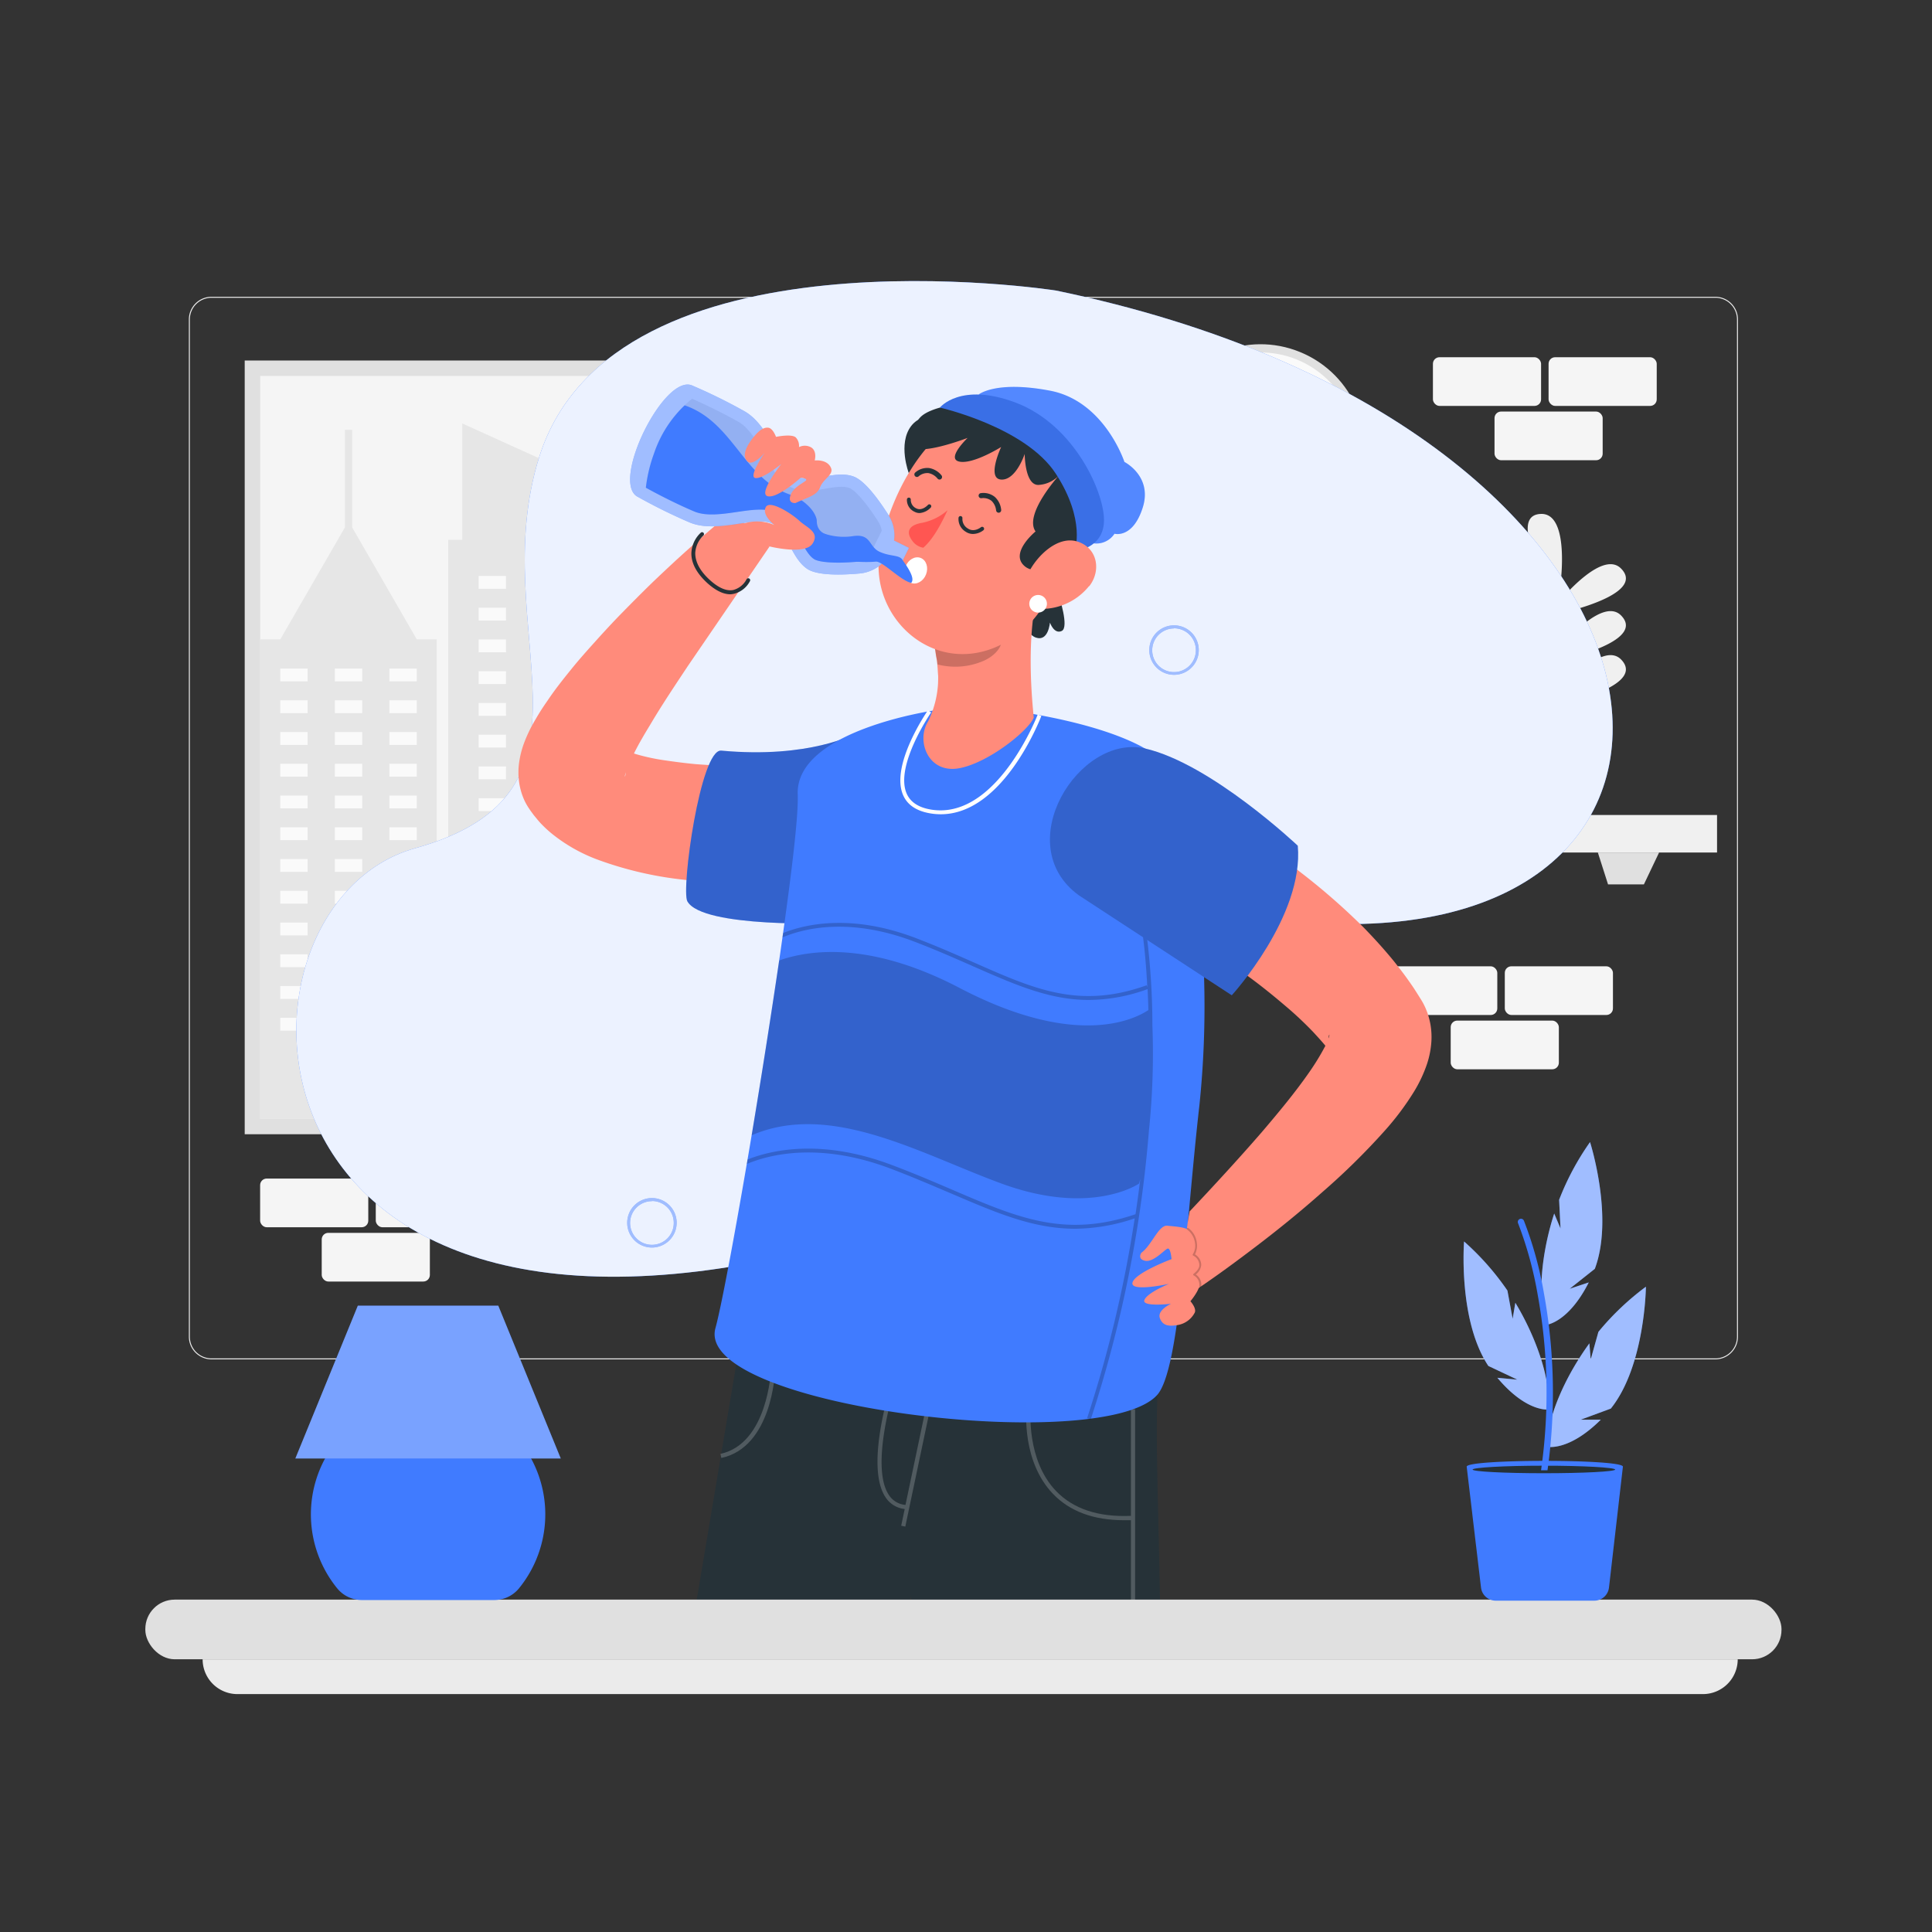 <svg xmlns="http://www.w3.org/2000/svg" viewBox="0 0 500 500"><rect x="0" y="0" width="500" height="500" fill="#333333" stroke="none"/><g id="background-complete"><path d="M443.92,351.8H263.17a5.87,5.87,0,0,1-5.86-5.86V82.67a5.86,5.86,0,0,1,5.86-5.86H443.92a5.86,5.86,0,0,1,5.86,5.86V345.94A5.87,5.87,0,0,1,443.92,351.8ZM263.17,77.06a5.61,5.61,0,0,0-5.61,5.61V345.94a5.61,5.61,0,0,0,5.61,5.61H443.92a5.61,5.61,0,0,0,5.61-5.61V82.67a5.61,5.61,0,0,0-5.61-5.61Z" style="fill:#ebebeb"></path><path d="M235.49,351.8H54.75a5.87,5.87,0,0,1-5.87-5.86V82.67a5.86,5.86,0,0,1,5.87-5.86H235.49a5.86,5.86,0,0,1,5.86,5.86V345.94A5.86,5.86,0,0,1,235.49,351.8ZM54.75,77.06a5.62,5.62,0,0,0-5.62,5.61V345.94a5.62,5.62,0,0,0,5.62,5.61H235.49a5.61,5.61,0,0,0,5.61-5.61V82.67a5.61,5.61,0,0,0-5.61-5.61Z" style="fill:#ebebeb"></path><rect x="297.17" y="210.92" width="147.2" height="9.71" style="fill:#f0f0f0"></rect><polygon points="312.17 220.63 316.11 228.88 325.38 228.88 328.02 220.63 312.17 220.63" style="fill:#e0e0e0"></polygon><polygon points="429.37 220.63 425.44 228.88 416.16 228.88 413.52 220.63 429.37 220.63" style="fill:#e0e0e0"></polygon><polygon points="394.65 206.89 395.14 208.69 395.24 209.08 395.71 210.92 409.74 210.92 410.21 209.08 410.31 208.69 410.8 206.89 410.9 206.5 415.75 188.55 415.85 188.16 416.34 186.36 416.44 185.97 416.98 183.97 388.47 183.97 389.01 185.97 389.11 186.36 389.6 188.16 389.7 188.55 394.55 206.5 394.65 206.89" style="fill:#f0f0f0"></polygon><path d="M404.55,158.56a1.48,1.48,0,0,1-1.79-1.12,1.73,1.73,0,0,1,0-.32,1.45,1.45,0,0,1,.34-.94c1.95-2.37,11.84-13.81,16.47-9C425.14,152.93,410,157.24,404.55,158.56Z" style="fill:#f0f0f0"></path><path d="M402.73,162.78a1.17,1.17,0,0,1,0,.32,1.48,1.48,0,0,1-1.79,1.12c-5.4-1.32-20.59-5.62-15-11.4,4.63-4.79,14.52,6.65,16.48,9A1.47,1.47,0,0,1,402.73,162.78Z" style="fill:#f0f0f0"></path><path d="M403.85,151.18a1.49,1.49,0,0,1-.45.9,1.18,1.18,0,0,1-.25.19,1.31,1.31,0,0,1-.56.2,1.49,1.49,0,0,1-1.49-.72C398.33,146.93,391,133,399,133,405.68,133.09,404.22,148.14,403.85,151.18Z" style="fill:#f0f0f0"></path><path d="M404.55,170.7a1.47,1.47,0,0,1-1.55-.57,1.51,1.51,0,0,1-.24-.55,1.66,1.66,0,0,1,0-.32,1.49,1.49,0,0,1,.34-.94c1.95-2.36,11.84-13.8,16.47-9C425.14,165.08,410,169.39,404.55,170.7Z" style="fill:#f0f0f0"></path><path d="M402.73,174.92a1.12,1.12,0,0,1,0,.32,1.51,1.51,0,0,1-.24.55,1.47,1.47,0,0,1-1.55.57c-5.4-1.31-20.59-5.62-15-11.4,4.63-4.78,14.52,6.66,16.48,9A1.49,1.49,0,0,1,402.73,174.92Z" style="fill:#f0f0f0"></path><path d="M404.55,182.14a1.47,1.47,0,0,1-1.55-.57,1.51,1.51,0,0,1-.24-.55,1.55,1.55,0,0,1,0-.31,1.49,1.49,0,0,1,.34-1c1.95-2.36,11.84-13.8,16.47-9C425.14,176.52,410,180.83,404.55,182.14Z" style="fill:#f0f0f0"></path><path d="M344.09,204.15h-.89v-1.33h33.7a4,4,0,1,1,0,8.1H343.2v-1.16h.89Z" style="fill:#e0e0e0"></path><path d="M343.86,204.15v5.61h30.93a2.76,2.76,0,0,0,2.73-2.8,2.82,2.82,0,0,0-.8-2,2.7,2.7,0,0,0-1.93-.83Z" style="fill:#fff"></path><path d="M343.86,205.57v.86H374a.42.42,0,0,0,.42-.43h0a.43.43,0,0,0-.42-.43Z" style="fill:#f0f0f0"></path><path d="M343.86,207.69v.85H374a.42.42,0,0,0,.42-.42h0a.42.42,0,0,0-.42-.42Z" style="fill:#f0f0f0"></path><path d="M305.13,204.15h-.89v-1.33h33.7a4.05,4.05,0,0,1,0,8.1h-33.7v-1.16h.89Z" style="fill:#e0e0e0"></path><path d="M304.9,204.15v5.61h30.92a2.82,2.82,0,0,0,1.93-4.78,2.67,2.67,0,0,0-1.93-.83Z" style="fill:#fff"></path><path d="M304.9,205.57v.86H335a.43.43,0,0,0,.43-.43h0a.43.43,0,0,0-.43-.43Z" style="fill:#f0f0f0"></path><path d="M304.9,207.69v.85H335a.42.42,0,0,0,.43-.42h0a.42.42,0,0,0-.43-.42Z" style="fill:#f0f0f0"></path><path d="M344.09,196.15h-.89v-1.33h33.7a4,4,0,0,1,2.86,1.19,4,4,0,0,1-2.86,6.9H343.2v-1.15h.89Z" style="fill:#e0e0e0"></path><path d="M343.86,196.15v5.61h30.93a2.77,2.77,0,0,0,2.73-2.8,2.86,2.86,0,0,0-.8-2,2.69,2.69,0,0,0-1.93-.82Z" style="fill:#fff"></path><path d="M343.86,197.57v.86H374a.42.42,0,0,0,.42-.43h0a.42.42,0,0,0-.42-.43Z" style="fill:#f0f0f0"></path><path d="M343.86,199.68v.86H374a.42.42,0,0,0,.42-.43h0a.42.42,0,0,0-.42-.43Z" style="fill:#f0f0f0"></path><path d="M403,184V149a.55.55,0,0,0-1.09,0V184Z" style="fill:#e0e0e0"></path><rect x="63.33" y="93.3" width="159.91" height="200.24" style="fill:#e0e0e0"></rect><rect x="47.16" y="117.46" width="192.24" height="151.91" transform="translate(336.7 50.13) rotate(90)" style="fill:#f5f5f5"></rect><polygon points="113.02 165.46 113.02 289.54 67.38 289.54 67.38 165.46 72.54 165.46 81.37 150.16 89.27 136.48 89.27 111.24 91.13 111.24 91.13 136.48 99.03 150.16 107.86 165.46 113.02 165.46" style="fill:#e6e6e6"></polygon><rect x="72.53" y="173.02" width="7.08" height="3.32" style="fill:#fafafa"></rect><rect x="86.66" y="173.02" width="7.08" height="3.32" style="fill:#fafafa"></rect><rect x="100.78" y="173.02" width="7.08" height="3.32" style="fill:#fafafa"></rect><rect x="72.53" y="181.24" width="7.08" height="3.32" style="fill:#fafafa"></rect><rect x="86.66" y="181.24" width="7.08" height="3.32" style="fill:#fafafa"></rect><rect x="100.78" y="181.24" width="7.08" height="3.32" style="fill:#fafafa"></rect><rect x="72.53" y="189.46" width="7.08" height="3.32" style="fill:#fafafa"></rect><rect x="86.66" y="189.46" width="7.08" height="3.32" style="fill:#fafafa"></rect><rect x="100.78" y="189.46" width="7.08" height="3.32" style="fill:#fafafa"></rect><rect x="72.53" y="197.67" width="7.08" height="3.32" style="fill:#fafafa"></rect><rect x="86.66" y="197.67" width="7.08" height="3.32" style="fill:#fafafa"></rect><rect x="100.78" y="197.67" width="7.08" height="3.32" style="fill:#fafafa"></rect><rect x="72.53" y="205.89" width="7.08" height="3.32" style="fill:#fafafa"></rect><rect x="86.66" y="205.89" width="7.08" height="3.32" style="fill:#fafafa"></rect><rect x="100.78" y="205.89" width="7.08" height="3.32" style="fill:#fafafa"></rect><rect x="72.53" y="214.11" width="7.08" height="3.32" style="fill:#fafafa"></rect><rect x="86.66" y="214.11" width="7.08" height="3.32" style="fill:#fafafa"></rect><rect x="100.78" y="214.11" width="7.08" height="3.32" style="fill:#fafafa"></rect><rect x="72.53" y="222.32" width="7.08" height="3.32" style="fill:#fafafa"></rect><rect x="86.66" y="222.32" width="7.08" height="3.32" style="fill:#fafafa"></rect><rect x="100.78" y="222.32" width="7.08" height="3.32" style="fill:#fafafa"></rect><rect x="72.53" y="230.54" width="7.08" height="3.32" style="fill:#fafafa"></rect><rect x="86.66" y="230.54" width="7.08" height="3.32" style="fill:#fafafa"></rect><rect x="100.78" y="230.54" width="7.08" height="3.32" style="fill:#fafafa"></rect><rect x="72.53" y="238.76" width="7.08" height="3.32" style="fill:#fafafa"></rect><rect x="86.66" y="238.76" width="7.08" height="3.32" style="fill:#fafafa"></rect><rect x="100.78" y="238.76" width="7.08" height="3.32" style="fill:#fafafa"></rect><rect x="72.53" y="246.97" width="7.08" height="3.32" style="fill:#fafafa"></rect><rect x="86.66" y="246.97" width="7.08" height="3.32" style="fill:#fafafa"></rect><rect x="100.78" y="246.97" width="7.08" height="3.32" style="fill:#fafafa"></rect><rect x="72.53" y="255.19" width="7.08" height="3.32" style="fill:#fafafa"></rect><rect x="86.66" y="255.19" width="7.08" height="3.32" style="fill:#fafafa"></rect><rect x="100.78" y="255.19" width="7.08" height="3.32" style="fill:#fafafa"></rect><rect x="72.53" y="263.41" width="7.08" height="3.32" style="fill:#fafafa"></rect><rect x="86.66" y="263.41" width="7.08" height="3.32" style="fill:#fafafa"></rect><rect x="100.78" y="263.41" width="7.08" height="3.32" style="fill:#fafafa"></rect><polygon points="167.06 139.71 167.06 289.54 116 289.54 116 139.71 119.63 139.71 119.63 109.59 156.01 126.07 156.01 97.3 157.88 97.3 157.88 126.92 161.78 128.68 161.78 139.71 167.06 139.71" style="fill:#e6e6e6"></polygon><rect x="123.87" y="149.06" width="7.08" height="3.32" style="fill:#fafafa"></rect><rect x="137.99" y="149.06" width="7.08" height="3.32" style="fill:#fafafa"></rect><rect x="152.12" y="149.06" width="7.08" height="3.32" style="fill:#fafafa"></rect><rect x="123.87" y="157.27" width="7.08" height="3.32" style="fill:#fafafa"></rect><rect x="137.99" y="157.27" width="7.08" height="3.32" style="fill:#fafafa"></rect><rect x="152.12" y="157.27" width="7.08" height="3.32" style="fill:#fafafa"></rect><rect x="123.87" y="165.49" width="7.08" height="3.32" style="fill:#fafafa"></rect><rect x="137.99" y="165.49" width="7.08" height="3.32" style="fill:#fafafa"></rect><rect x="152.12" y="165.49" width="7.08" height="3.32" style="fill:#fafafa"></rect><rect x="123.87" y="173.71" width="7.08" height="3.32" style="fill:#fafafa"></rect><rect x="137.99" y="173.71" width="7.08" height="3.32" style="fill:#fafafa"></rect><rect x="152.12" y="173.71" width="7.08" height="3.32" style="fill:#fafafa"></rect><rect x="123.87" y="181.93" width="7.08" height="3.32" style="fill:#fafafa"></rect><rect x="137.99" y="181.93" width="7.08" height="3.32" style="fill:#fafafa"></rect><rect x="152.12" y="181.93" width="7.08" height="3.32" style="fill:#fafafa"></rect><rect x="123.87" y="190.14" width="7.08" height="3.32" style="fill:#fafafa"></rect><rect x="137.99" y="190.14" width="7.08" height="3.32" style="fill:#fafafa"></rect><rect x="152.12" y="190.14" width="7.08" height="3.32" style="fill:#fafafa"></rect><rect x="123.87" y="198.36" width="7.08" height="3.32" style="fill:#fafafa"></rect><rect x="137.99" y="198.36" width="7.08" height="3.32" style="fill:#fafafa"></rect><rect x="152.12" y="198.36" width="7.08" height="3.32" style="fill:#fafafa"></rect><rect x="123.87" y="206.58" width="7.08" height="3.32" style="fill:#fafafa"></rect><rect x="137.99" y="206.58" width="7.08" height="3.32" style="fill:#fafafa"></rect><rect x="152.12" y="206.58" width="7.08" height="3.32" style="fill:#fafafa"></rect><rect x="123.87" y="214.79" width="7.08" height="3.32" style="fill:#fafafa"></rect><rect x="137.99" y="214.79" width="7.08" height="3.32" style="fill:#fafafa"></rect><rect x="152.12" y="214.79" width="7.08" height="3.32" style="fill:#fafafa"></rect><rect x="123.87" y="223.01" width="7.08" height="3.32" style="fill:#fafafa"></rect><rect x="137.99" y="223.01" width="7.08" height="3.32" style="fill:#fafafa"></rect><rect x="152.12" y="223.01" width="7.08" height="3.32" style="fill:#fafafa"></rect><rect x="123.87" y="231.23" width="7.08" height="3.32" style="fill:#fafafa"></rect><rect x="137.99" y="231.23" width="7.08" height="3.32" style="fill:#fafafa"></rect><rect x="152.12" y="231.23" width="7.08" height="3.32" style="fill:#fafafa"></rect><rect x="123.87" y="239.44" width="7.08" height="3.32" style="fill:#fafafa"></rect><rect x="137.99" y="239.44" width="7.08" height="3.32" style="fill:#fafafa"></rect><rect x="152.12" y="239.44" width="7.08" height="3.32" style="fill:#fafafa"></rect><rect x="123.87" y="246.81" width="7.08" height="3.32" style="fill:#fafafa"></rect><rect x="137.99" y="246.81" width="7.08" height="3.32" style="fill:#fafafa"></rect><rect x="152.12" y="246.81" width="7.08" height="3.32" style="fill:#fafafa"></rect><rect x="123.87" y="255.02" width="7.08" height="3.32" style="fill:#fafafa"></rect><rect x="137.99" y="255.02" width="7.08" height="3.32" style="fill:#fafafa"></rect><rect x="152.12" y="255.02" width="7.08" height="3.32" style="fill:#fafafa"></rect><polygon points="219.24 173.03 219.24 289.54 170.33 289.54 170.33 173.03 173.93 173.03 173.93 169.05 175.59 169.05 175.59 167.89 180.53 167.89 180.53 169.05 185.89 169.05 185.89 167.89 190.83 167.89 190.83 169.05 192.38 169.05 192.38 173.03 205.12 173.03 205.12 169.1 216.12 169.1 216.12 173.03 219.24 173.03" style="fill:#e6e6e6"></polygon><rect x="177.51" y="182.9" width="7.08" height="3.32" style="fill:#fafafa"></rect><rect x="191.64" y="182.9" width="7.08" height="3.32" style="fill:#fafafa"></rect><rect x="205.76" y="182.9" width="7.08" height="3.32" style="fill:#fafafa"></rect><rect x="177.51" y="191.12" width="7.08" height="3.32" style="fill:#fafafa"></rect><rect x="191.64" y="191.12" width="7.08" height="3.32" style="fill:#fafafa"></rect><rect x="205.76" y="191.12" width="7.08" height="3.32" style="fill:#fafafa"></rect><rect x="177.51" y="199.33" width="7.08" height="3.32" style="fill:#fafafa"></rect><rect x="191.64" y="199.33" width="7.08" height="3.32" style="fill:#fafafa"></rect><rect x="205.76" y="199.33" width="7.08" height="3.32" style="fill:#fafafa"></rect><rect x="177.51" y="207.55" width="7.08" height="3.32" style="fill:#fafafa"></rect><rect x="191.64" y="207.55" width="7.08" height="3.32" style="fill:#fafafa"></rect><rect x="205.76" y="207.55" width="7.08" height="3.32" style="fill:#fafafa"></rect><rect x="177.51" y="215.77" width="7.08" height="3.32" style="fill:#fafafa"></rect><rect x="191.64" y="215.77" width="7.08" height="3.32" style="fill:#fafafa"></rect><rect x="205.76" y="215.77" width="7.08" height="3.32" style="fill:#fafafa"></rect><rect x="177.51" y="223.98" width="7.08" height="3.32" style="fill:#fafafa"></rect><rect x="191.64" y="223.98" width="7.08" height="3.32" style="fill:#fafafa"></rect><rect x="205.76" y="223.98" width="7.08" height="3.32" style="fill:#fafafa"></rect><rect x="177.51" y="232.2" width="7.08" height="3.32" style="fill:#fafafa"></rect><rect x="191.64" y="232.2" width="7.08" height="3.32" style="fill:#fafafa"></rect><rect x="205.76" y="232.2" width="7.08" height="3.32" style="fill:#fafafa"></rect><rect x="177.51" y="240.42" width="7.08" height="3.32" style="fill:#fafafa"></rect><rect x="191.64" y="240.42" width="7.08" height="3.32" style="fill:#fafafa"></rect><rect x="205.76" y="240.42" width="7.08" height="3.32" style="fill:#fafafa"></rect><rect x="177.51" y="248.63" width="7.08" height="3.32" style="fill:#fafafa"></rect><rect x="191.64" y="248.63" width="7.08" height="3.32" style="fill:#fafafa"></rect><rect x="205.76" y="248.63" width="7.08" height="3.32" style="fill:#fafafa"></rect><rect x="177.51" y="256.85" width="7.08" height="3.32" style="fill:#fafafa"></rect><rect x="191.64" y="256.85" width="7.08" height="3.32" style="fill:#fafafa"></rect><rect x="205.76" y="256.85" width="7.08" height="3.32" style="fill:#fafafa"></rect><rect x="177.51" y="265.07" width="7.08" height="3.32" style="fill:#fafafa"></rect><rect x="191.64" y="265.07" width="7.08" height="3.32" style="fill:#fafafa"></rect><rect x="205.76" y="265.07" width="7.08" height="3.32" style="fill:#fafafa"></rect><rect x="177.51" y="273.29" width="7.08" height="3.32" style="fill:#fafafa"></rect><rect x="191.64" y="273.29" width="7.08" height="3.32" style="fill:#fafafa"></rect><rect x="205.76" y="273.29" width="7.08" height="3.32" style="fill:#fafafa"></rect><rect x="97.25" y="305.01" width="27.99" height="12.6" rx="1.7" transform="translate(222.49 622.62) rotate(180)" style="fill:#f5f5f5"></rect><rect x="67.33" y="305.01" width="27.99" height="12.6" rx="1.7" transform="translate(162.64 622.62) rotate(180)" style="fill:#f5f5f5"></rect><rect x="83.26" y="319.07" width="27.99" height="12.6" rx="1.7" transform="translate(194.51 650.73) rotate(180)" style="fill:#f5f5f5"></rect><rect x="400.77" y="92.46" width="27.99" height="12.6" rx="1.7" transform="translate(829.53 197.51) rotate(180)" style="fill:#f5f5f5"></rect><rect x="370.85" y="92.46" width="27.99" height="12.6" rx="1.7" transform="translate(769.68 197.51) rotate(180)" style="fill:#f5f5f5"></rect><rect x="386.78" y="106.51" width="27.99" height="12.6" rx="1.7" transform="translate(801.55 225.62) rotate(180)" style="fill:#f5f5f5"></rect><rect x="389.44" y="250.08" width="27.99" height="12.6" rx="1.7" transform="translate(806.87 512.76) rotate(180)" style="fill:#f5f5f5"></rect><rect x="359.51" y="250.08" width="27.99" height="12.6" rx="1.7" transform="translate(747.01 512.76) rotate(180)" style="fill:#f5f5f5"></rect><rect x="375.45" y="264.14" width="27.99" height="12.6" rx="1.7" transform="translate(778.88 540.87) rotate(180)" style="fill:#f5f5f5"></rect><circle cx="326.23" cy="116.12" r="27.03" transform="translate(94.68 373.61) rotate(-67.63)" style="fill:#e0e0e0"></circle><circle cx="326.23" cy="116.12" r="24.9" transform="translate(-7.43 23.5) rotate(-4.08)" style="fill:#fafafa"></circle><rect x="325.36" y="93.48" width="0.93" height="5.19" style="fill:#e0e0e0"></rect><rect x="325.36" y="133.44" width="0.93" height="5.19" style="fill:#e0e0e0"></rect><rect x="303.26" y="115.59" width="5.19" height="0.93" style="fill:#e0e0e0"></rect><rect x="343.21" y="115.59" width="5.19" height="0.93" style="fill:#e0e0e0"></rect><rect x="337.36" y="101.47" width="5.19" height="0.93" transform="translate(27.51 270.26) rotate(-45)" style="fill:#e0e0e0"></rect><rect x="309.11" y="129.72" width="5.19" height="0.93" transform="translate(-0.75 258.56) rotate(-45)" style="fill:#e0e0e0"></rect><rect x="311.24" y="99.34" width="0.93" height="5.19" transform="translate(19.22 250.26) rotate(-45)" style="fill:#e0e0e0"></rect><rect x="339.49" y="127.59" width="0.93" height="5.19" transform="translate(7.52 278.51) rotate(-45)" style="fill:#e0e0e0"></rect><rect x="329.51" y="112.81" width="0.8" height="9.46" transform="translate(99.67 381.46) rotate(-68.51)" style="fill:#e0e0e0"></rect><polygon points="326.23 116.46 311.7 116.46 311.7 115.66 325.43 115.66 325.43 104.38 326.23 104.38 326.23 116.46" style="fill:#e0e0e0"></polygon></g><g id="background-simple"><path d="M273.28,75.19S158.9,57.32,139.6,118.12c-14.33,45.14,20.46,86.68-32.18,101.41S57.36,363.66,215.05,322.3c79.51-20.86,31.32-85.92,130-83.2C458.27,242.22,441.61,110.06,273.28,75.19Z" style="fill:#407BFF"></path><path d="M273.28,75.19S158.9,57.32,139.6,118.12c-14.33,45.14,20.46,86.68-32.18,101.41S57.36,363.66,215.05,322.3c79.51-20.86,31.32-85.92,130-83.2C458.27,242.22,441.61,110.06,273.28,75.19Z" style="fill:#fff;opacity:0.9"></path></g><g id="Character"><path d="M217.39,227.89l-2.66.26-2.52.22c-1.67.12-3.33.21-5,.29-3.33.18-6.66.21-10,.22a172.45,172.45,0,0,1-20.36-1.22,93.45,93.45,0,0,1-21.68-5,42.29,42.29,0,0,1-12.27-6.84,30.66,30.66,0,0,1-3.2-3c-.53-.59-1-1.2-1.54-1.84l-.74-1-.18-.26-.36-.53a16.47,16.47,0,0,1-1-1.71,16.94,16.94,0,0,1-1.64-6,18.5,18.5,0,0,1,.09-4,24.11,24.11,0,0,1,1.23-5,37.07,37.07,0,0,1,3-6.24c1-1.75,2-3.3,3.06-4.8,2-3,4.14-5.67,6.25-8.28s4.32-5.07,6.51-7.5,4.39-4.81,6.66-7.12,4.53-4.6,6.83-6.85,4.65-4.43,7-6.62c4.75-4.32,9.49-8.55,14.57-12.61l9.7,9L178.06,172.3c-3.4,5.13-6.81,10.21-9.81,15.3-1.53,2.51-3,5-4.19,7.42-.61,1.19-1.15,2.36-1.58,3.42a13.18,13.18,0,0,0-.77,2.41c0,.15.06.19.18-.44a6.41,6.41,0,0,0,.06-1.68,10.29,10.29,0,0,0-1-3.73,9.7,9.7,0,0,0-.67-1.2l-.19-.28h0v0a.11.11,0,0,0,0-.08s0-.06,0-.06.12,0,.31.12a26,26,0,0,0,4.44,1.74,53.44,53.44,0,0,0,7.11,1.52c2.59.38,5.31.74,8.11,1,5.59.43,11.42.64,17.31.63,2.94,0,5.9,0,8.86-.07l4.43-.12,2.19,0,2-.08Z" style="fill:#ff8b7b"></path><path d="M189,153.8c-1.84,0-3.82-1-5.91-2.87-2.82-2.58-4.22-5.21-4.16-7.82a7.58,7.58,0,0,1,2.49-5.3.5.5,0,0,1,.64.76,6.7,6.7,0,0,0-2.13,4.58c0,2.3,1.25,4.67,3.83,7,2.22,2,4.24,2.88,6,2.54a5.45,5.45,0,0,0,3.44-2.76.49.49,0,0,1,.66-.23.5.5,0,0,1,.24.67,6.4,6.4,0,0,1-4.15,3.3A5.12,5.12,0,0,1,189,153.8Z" style="fill:#263238"></path><path d="M221.25,189.89s-11.7,6.49-34.59,4.37c-5.41-.5-10.43,36-8.77,39,3.89,7,37.93,5.65,37.93,5.65S220.59,203.35,221.25,189.89Z" style="fill:#407BFF"></path><g style="opacity:0.2"><path d="M221.25,189.89s-11.7,6.49-34.59,4.37c-5.41-.5-10.43,36-8.77,39,3.89,7,37.93,5.65,37.93,5.65S220.59,203.35,221.25,189.89Z"></path></g><path d="M247,108.38s-7.67-2.74-11.19,1.87-.61,12.21-.61,12.21Z" style="fill:#263238"></path><polygon points="235.1 417.43 242.95 365.93 191.54 347.15 179.74 417.43 235.1 417.43" style="fill:#263238"></polygon><path d="M300.26,417.43c-.5-33.5-1.78-52.64.18-68.25l-70.2,7.23c3.11,19.85,2.71,42.13,6.21,61Z" style="fill:#263238"></path><g style="opacity:0.2"><path d="M290.9,393.43c.58,0,1.17,0,1.78,0v24h1.08V364.72h-1.08V392.3c-8.42.37-14.93-1.8-19.38-6.43-7.72-8.05-6.57-21-6.56-21.1l-1.08-.11c-.06.56-1.21,13.54,6.85,21.95C276.86,391.14,283,393.43,290.9,393.43Z" style="fill:#fff"></path></g><g style="opacity:0.2"><path d="M186.68,377.32l-.23-1.06c12.23-2.63,13.07-21.49,13.07-21.68l1.08,0C200.58,355.43,199.73,374.52,186.68,377.32Z" style="fill:#fff"></path></g><g style="opacity:0.2"><path d="M241.34,361.59l-7.05,33.49-1.06-.22.91-4.33a6.74,6.74,0,0,1-5-3.09c-5.2-7.9,1.13-28,1.4-28.85l1,.34c-.06.19-6.44,20.45-1.53,27.92a5.64,5.64,0,0,0,4.33,2.62l5.91-28.11Z" style="fill:#fff"></path></g><path d="M310.41,286c-3.57,31.4-5.1,68.44-10.92,75-2.75,3.06-8.93,5.06-17.09,6.13l-.51.07c-34.08,4.29-101.3-7.08-96.73-23.5,1.41-5.1,4.61-22.06,8.11-42.5.07-.39.13-.77.2-1.16q.53-3.09,1.06-6.27c2.48-14.81,5-30.85,7.12-45.24.3-2,.58-4,.86-6,.05-.38.11-.76.16-1.14,2.39-17,4-30.72,3.78-35.84-.59-16.64,35.64-21.74,35.64-21.74l12-.86s25.56,2.24,40.67,9.91c.51.26,1,.53,1.5.81,10.4,5.82,14.85,33.64,15.38,60.29A247.75,247.75,0,0,1,310.41,286Z" style="fill:#407BFF"></path><g style="opacity:0.2"><path d="M297.35,292.54a322.67,322.67,0,0,1-15,74.59l-.07.22-.44-.15-.5-.17a320.22,320.22,0,0,0,12.32-51.72A48.78,48.78,0,0,1,278.27,318c-10.83,0-20.31-4.07-32-9.08-4.74-2-10.11-4.34-16-6.56-18.67-7-31.6-3.4-37-1.12.07-.39.13-.77.2-1.16,5.87-2.35,18.82-5.52,37.12,1.34,5.95,2.23,11.33,4.54,16.08,6.58,16.79,7.2,29,12.43,47.2,6.24.47-3.13.88-6.2,1.24-9.18-.1.42-.21.84-.33,1.25,0,0-12.24,8.56-35.58,0-21.11-7.74-44.18-21.32-64.67-12.5,2.48-14.81,5-30.85,7.12-45.24,8-2.84,23.67-4.93,46.69,7.11,30.15,15.77,45.25,8.14,48.86,5.72-.05-1.94-.12-3.75-.21-5.42a44.76,44.76,0,0,1-15.21,2.81c-10.14,0-19-3.9-29.95-8.72-4.43-1.95-9.45-4.17-15-6.3-17.23-6.63-29.2-3.36-34.33-1.16.05-.38.11-.76.16-1.14,5.6-2.25,17.63-5.14,34.53,1.37,5.56,2.14,10.6,4.36,15,6.31,15.83,7,27.27,12,44.56,5.84l.17.48c-.43-8.44-1.15-13.23-1.17-13.39l1-.16a187.84,187.84,0,0,1,1.49,23.39.49.49,0,0,1,0,.12A192.31,192.31,0,0,1,297.35,292.54Z"></path></g><path d="M274.06,154.29s2.7,8.05.72,9-3.06-2.17-3.06-2.17-.37,5-3.62,3.89-3.89-7.41-3.89-7.41Z" style="fill:#263238"></path><path d="M267.54,185.7c-1.28,3.26-11.49,11.6-19.2,13.1-8.12,1.57-11.33-7.09-8.14-12.11a25.67,25.67,0,0,0,2.57-9.9c0-.71.07-1.42,0-2.15s-.09-1.75-.2-2.66c0,0,0,0,0-.08-.05-.37-.07-.74-.14-1.12s-.1-.57-.16-.84l-.63-4.15,4.58-1.87,11.87-4.84,10.9-7.46C266.19,161.49,266.38,174.41,267.54,185.7Z" style="fill:#ff8b7b"></path><path d="M243.48,210.73a16.4,16.4,0,0,1-3.36-.35c-3.3-.69-5.48-2.3-6.48-4.81-3.09-7.73,6.12-21.19,6.51-21.76l.83.57c-.1.13-9.31,13.58-6.41,20.82.87,2.17,2.81,3.59,5.75,4.2a15,15,0,0,0,3.08.32c15.5,0,25.06-24.52,25.16-24.79l.94.36C269.08,186.39,259.57,210.73,243.48,210.73Z" style="fill:#fff"></path><g style="opacity:0.2"><path d="M254.61,171a18.39,18.39,0,0,1-12,.95s0,0,0-.08c-.05-.37-.07-.74-.14-1.12s-.1-.57-.16-.84l-.63-4.15,4.58-1.87L259,165.23C259.76,166.55,258.13,169.43,254.61,171Z"></path></g><path d="M279.48,138.71a22.74,22.74,0,0,0-20.3-32.93c-17.57-.1-29.11,21.85-31.52,37-2.67,16.86,13.39,31.75,30,24.71,11-4.68,14.54-13.82,21.84-28.81" style="fill:#ff8b7b"></path><path d="M248.33,104.46s-7.35.85-10,3.38.67,3.52.67,3.52-3.59,2.17-3.08,3.77c1.07,3.35,14.5-1.8,14.5-1.8s-5.7,5.42-2.11,6.14,10.79-3.79,10.79-3.79-3.84,8.19,0,8.43,6.09-6.63,6.09-6.63,0,8.5,3.82,8a7.84,7.84,0,0,0,5.39-2.83S264.84,133,268,137.54c0,0-6.86,5.6-2.8,9s13.46-2.43,15.45-4.83,9.39-11.8-1.81-27.7S248.33,104.46,248.33,104.46Z" style="fill:#263238"></path><path d="M253.26,102.11s4.4-3.69,18.5-1S291,119.55,291,119.55s7.32,3.69,4.74,11.81-7.31,6.77-7.31,6.77a5.6,5.6,0,0,1-7.59,1.72S284.78,113.06,253.26,102.11Z" style="fill:#407BFF"></path><g style="opacity:0.1"><path d="M253.26,102.11s4.4-3.69,18.5-1S291,119.55,291,119.55s7.32,3.69,4.74,11.81-7.31,6.77-7.31,6.77a5.6,5.6,0,0,1-7.59,1.72S284.78,113.06,253.26,102.11Z" style="fill:#fff"></path></g><path d="M243.25,105.48s22.14,5,30,17.12,4.88,20,4.88,20,7.31-.48,7.58-7.63-7.52-25-22.9-30.79C248.52,98.83,243.25,105.48,243.25,105.48Z" style="fill:#407BFF"></path><g style="opacity:0.1"><path d="M243.25,105.48s22.14,5,30,17.12,4.88,20,4.88,20,7.31-.48,7.58-7.63-7.52-25-22.9-30.79C248.52,98.83,243.25,105.48,243.25,105.48Z"></path></g><path d="M245.22,132.05a14.16,14.16,0,0,1-6.56,3.25c-3.79.63-4.13,2.59-2.56,4.65a4.34,4.34,0,0,0,2.85,1.8C241.37,139.63,243.36,136.07,245.22,132.05Z" style="fill:#ff5652"></path><path d="M238,132.78a2.79,2.79,0,0,1-1.29-.32,3.36,3.36,0,0,1-2-3.22.5.5,0,0,1,1,.09,2.41,2.41,0,0,0,1.43,2.24c1.51.76,3-.87,3-.89a.5.5,0,0,1,.74.68A4.49,4.49,0,0,1,238,132.78Z" style="fill:#263238"></path><path d="M251.82,138.19a3.37,3.37,0,0,1-1.9-.58,3.82,3.82,0,0,1-1.85-3.63.5.5,0,1,1,1,.17,2.84,2.84,0,0,0,1.42,2.63c1.6,1.08,3.3-.27,3.37-.33a.5.5,0,1,1,.64.78A4.52,4.52,0,0,1,251.82,138.19Z" style="fill:#263238"></path><path d="M239.66,148.65c-.68,1.78-2.43,2.77-3.89,2.21s-2.1-2.47-1.41-4.25,2.43-2.78,3.9-2.22S240.35,146.86,239.66,148.65Z" style="fill:#fff"></path><path d="M281.83,151.7a15.84,15.84,0,0,1-10.61,5.8c-5.53.56-7.35-4.61-5-9.33,2.1-4.25,7.5-9.66,12.67-8s6.15,7.51,3,11.55" style="fill:#ff8b7b"></path><path d="M270.94,156.25a2.28,2.28,0,1,1-2.27-2.27A2.27,2.27,0,0,1,270.94,156.25Z" style="fill:#fff"></path><path d="M237.05,123.39a.66.66,0,0,0,.66-.09,3.44,3.44,0,0,1,2.58-.86,4,4,0,0,1,2.33,1.4.66.66,0,0,0,.92.14.68.68,0,0,0,.14-.93,5.24,5.24,0,0,0-3.22-1.92,4.7,4.7,0,0,0-3.57,1.13.66.66,0,0,0,.16,1.13Z" style="fill:#263238"></path><path d="M258.2,132.64a.73.73,0,0,0,.3.05.66.66,0,0,0,.61-.7,5.2,5.2,0,0,0-1.63-3.37,4.68,4.68,0,0,0-3.61-1,.65.65,0,0,0-.6.72.66.66,0,0,0,.71.6,3.44,3.44,0,0,1,2.63.68,4,4,0,0,1,1.18,2.46A.68.68,0,0,0,258.2,132.64Z" style="fill:#263238"></path><path d="M368.89,260.81a17.42,17.42,0,0,0-1.28-2.36l-.43-.69-.85-1.34c-.56-.9-1.16-1.75-1.76-2.59-1.19-1.72-2.45-3.31-3.71-4.92-2.55-3.14-5.22-6.07-7.95-8.88A171.18,171.18,0,0,0,335.6,225c-3-2.28-6-4.46-9.1-6.58s-6.21-4.1-9.36-6-6.36-3.8-9.61-5.58c-1.64-.89-3.27-1.77-4.93-2.63l-2.53-1.25-2.7-1.3-13.1,27,2,1.08,2.14,1.18c1.45.79,2.89,1.6,4.34,2.42,2.88,1.64,5.77,3.31,8.61,5s5.67,3.45,8.44,5.25,5.54,3.58,8.2,5.47,5.32,3.77,7.86,5.73,5,4,7.34,6,4.6,4.15,6.67,6.31c1,1.09,2,2.17,2.93,3.28a2.65,2.65,0,0,0,.21.26,62.14,62.14,0,0,1-4.13,6.78c-3.58,5.17-7.89,10.37-12.29,15.53-6,6.92-12.33,13.79-18.74,20.59,0,.05,0,.1,0,.16a60.79,60.79,0,0,0-.56,20.3l.69.83c6.07-4,11.79-8.22,17.52-12.59s11.3-8.91,16.76-13.76a179,179,0,0,0,16-15.73,71.18,71.18,0,0,0,7.57-10.05,35.67,35.67,0,0,0,3.48-7.35,23.16,23.16,0,0,0,1.13-5.78A18.79,18.79,0,0,0,368.89,260.81Zm-24.84,7a3.14,3.14,0,0,1-.22.91c0-.11,0-.21,0-.3C343.93,267.82,344.05,267.72,344.05,267.83Z" style="fill:#ff8b7b"></path><path d="M279.21,231.71l39.57,25.86s18.71-20.48,17.08-38.7c0,0-22.47-21.27-39.56-25.17S261.19,218.64,279.21,231.71Z" style="fill:#407BFF"></path><g style="opacity:0.2"><path d="M279.21,231.71l39.57,25.86s18.71-20.48,17.08-38.7c0,0-22.47-21.27-39.56-25.17S261.19,218.64,279.21,231.71Z"></path></g><path d="M165.09,128.6C157.83,125,172,96.25,179.28,99.83a140.38,140.38,0,0,1,13.4,6.61c6.5,3.7,8.83,14,12.86,16.53s10.23-1.42,15.24.31c3,1,6.65,6.08,9.15,10a9.8,9.8,0,0,1,1.44,6.61l3.85,1.9-2.79,5.65-3.85-1.9a10.5,10.5,0,0,1-1.41,1.18,9.93,9.93,0,0,1-4.7,1.7c-4.65.41-10.89.57-13.52-1.17-4.42-2.93-5.11-10.22-9.53-11.91s-14,2.76-20.93-.13A143.19,143.19,0,0,1,165.09,128.6Z" style="fill:#407BFF"></path><g style="opacity:0.5"><path d="M165.09,128.6C157.83,125,172,96.25,179.28,99.83a140.38,140.38,0,0,1,13.4,6.61c6.5,3.7,8.83,14,12.86,16.53s10.23-1.42,15.24.31c3,1,6.65,6.08,9.15,10a9.8,9.8,0,0,1,1.44,6.61l3.85,1.9-2.79,5.65-3.85-1.9a10.5,10.5,0,0,1-1.41,1.18,9.93,9.93,0,0,1-4.7,1.7c-4.65.41-10.89.57-13.52-1.17-4.42-2.93-5.11-10.22-9.53-11.91s-14,2.76-20.93-.13A143.19,143.19,0,0,1,165.09,128.6Z" style="fill:#fff"></path><g style="opacity:0.1"><path d="M227.3,135c-3.68-5.8-6.37-8.33-7.53-8.73-1.63-.56-3.78-.2-6.05.18a31.69,31.69,0,0,1-4.53.53,9.56,9.56,0,0,1-5.29-1.32c-2.45-1.51-4.11-4.5-5.87-7.66-1.87-3.35-4-7.15-6.89-8.81-4.77-2.72-9.82-5-12-6a30.22,30.22,0,0,0-9.87,14.07,38.73,38.73,0,0,0-2.14,8.93c1.64.91,7,3.82,12.55,6.16,3.08,1.3,7.38.66,11.17.1,3.59-.53,7-1,9.66,0,3.42,1.3,5.12,4.5,6.61,7.3,1.09,2,2.11,4,3.54,4.92,1,.68,4.67,1.27,11.51.65a6.26,6.26,0,0,0,2-.5,3.43,3.43,0,0,0,.44-.19l3.6-7.3A6.64,6.64,0,0,0,227.3,135Z"></path></g></g><path d="M222.43,142.75c-2.34-5.18-11.12-2-11.05-8.11,0-.1-.19-1.9-2.49-4a12.41,12.41,0,0,0-4.4-2.63c-12.09-4.19-14.65-18.77-27.3-23.11a30.76,30.76,0,0,0-7.9,12.39,38.73,38.73,0,0,0-2.14,8.93c1.64.91,7,3.82,12.55,6.16,3.08,1.3,7.38.66,11.17.1,3.59-.53,7-1,9.66,0,3.42,1.3,5.12,4.5,6.61,7.3,1.09,2,2.11,4,3.54,4.92,1,.68,4.67,1.27,11.51.65a6.26,6.26,0,0,0,2-.5A4.76,4.76,0,0,1,222.43,142.75Z" style="fill:#407BFF"></path><path d="M212.27,137.7a15.77,15.77,0,0,0,8.48,1.05c4.79-.72,4,2.74,6.91,4.06s5.21.68,6,2.24c1.9,2.65,3.07,4.82,2.15,5.81-2.78-.65-7.41-5.65-9.14-5.51a31.48,31.48,0,0,1-5,0C218.76,145.3,212.27,137.7,212.27,137.7Z" style="fill:#407BFF"></path><path d="M199.13,141.41s9.15,2.31,11.14-.7-1.5-4.16-3.37-5.91-7.75-5.62-8.75-3.5,2.29,4.58,2.29,4.58a11.34,11.34,0,0,0-9,0C186.9,138.05,199.13,141.41,199.13,141.41Z" style="fill:#ff8b7b"></path><path d="M303.2,325.86s-9.48,3.55-10.11,6.08,9.45.32,9.45.32-5.55,2.24-6.36,4.15,6.89,1,6.89,1-3.64,1.65-2.9,3.71,2.45,2.18,4.7,1.78a6.08,6.08,0,0,0,4.35-3.24c.45-1.15-1.14-2.9-1.14-2.9s2.73-3.25,2.27-4.63a3.16,3.16,0,0,0-1.8-1.86,3.34,3.34,0,0,0,1.42-2.84,2.94,2.94,0,0,0-1.31-2.48,40.56,40.56,0,0,0-.22-5.51c-.31-1.92-4-1.95-6.3-2.22s-4,5-6.76,7c0,0-1.14,1.64,1,2.07s5-2.88,5.79-3.15S303.2,325.86,303.2,325.86Z" style="fill:#ff8b7b"></path><g style="opacity:0.2"><path d="M310.62,333.16h-.05a.24.24,0,0,1-.19-.29,2.77,2.77,0,0,0-1.45-2.8.26.26,0,0,1-.13-.2.27.27,0,0,1,.11-.22s1.48-1.06,1.48-2.23a2.78,2.78,0,0,0-1.58-2.46.25.25,0,0,1-.15-.18.23.23,0,0,1,.06-.22,4.18,4.18,0,0,0,.52-3,5.1,5.1,0,0,0-2-3.34.25.25,0,0,1,.28-.42,5.52,5.52,0,0,1,2.2,3.71,5.09,5.09,0,0,1-.46,3.13,3.2,3.2,0,0,1,1.62,2.79,3.54,3.54,0,0,1-1.41,2.41,3.08,3.08,0,0,1,1.38,3.14A.24.24,0,0,1,310.62,333.16Z"></path></g><path d="M207.22,123.64s-6,5.42-8.55,4.78,3.54-8.35,3.54-8.35-4.6,3.83-6.66,3.65,2.36-6.56,2.36-6.56-3.1,3.78-4.57,2.16.16-4.28,1.58-6.07,2.68-2.71,3.91-2.56,2,2.37,2,2.37,4.15-.87,5.16.19a3.18,3.18,0,0,1,.79,2.46,3.33,3.33,0,0,1,3.17.09c1.58,1,.9,3.37.9,3.37s3.21-.42,4.21,1.92c.77,1.79-2,2.81-2.81,5s-3.29,2.61-6.37,4.09c0,0-2,.23-1.34-1.9s3.4-3.31,4-3.9S207.22,123.64,207.22,123.64Z" style="fill:#ff8b7b"></path></g><g id="Table"><rect x="37.61" y="413.98" width="423.44" height="15.44" rx="7.6" style="fill:#e0e0e0"></rect><path d="M440.72,438.43H61.44a9,9,0,0,1-9-9H449.72A9,9,0,0,1,440.72,438.43Z" style="fill:#ebebeb"></path></g><g id="Circles"><path d="M168.73,322.86a6.4,6.4,0,1,1,6.39-6.4A6.41,6.41,0,0,1,168.73,322.86Zm0-12a5.65,5.65,0,1,0,5.64,5.64A5.65,5.65,0,0,0,168.73,310.82Z" style="fill:#407BFF"></path><g style="opacity:0.5"><path d="M168.73,322.86a6.4,6.4,0,1,1,6.39-6.4A6.41,6.41,0,0,1,168.73,322.86Zm0-12a5.65,5.65,0,1,0,5.64,5.64A5.65,5.65,0,0,0,168.73,310.82Z" style="fill:#fff"></path></g><path d="M303.84,174.64a6.4,6.4,0,1,1,6.4-6.39A6.4,6.4,0,0,1,303.84,174.64Zm0-12a5.65,5.65,0,1,0,5.65,5.65A5.65,5.65,0,0,0,303.84,162.6Z" style="fill:#407BFF"></path><g style="opacity:0.5"><path d="M303.84,174.64a6.4,6.4,0,1,1,6.4-6.39A6.4,6.4,0,0,1,303.84,174.64Zm0-12a5.65,5.65,0,1,0,5.65,5.65A5.65,5.65,0,0,0,303.84,162.6Z" style="fill:#fff"></path></g></g><g id="Plant"><path d="M382,400l1.21,10.22h0l.08.66h0a3.83,3.83,0,0,0,3.8,3.37h25.52a3.81,3.81,0,0,0,3.79-3.38l.1-.84.09-.76.3-2.63.09-.8.06-.52.08-.68.7-6.08.08-.67,1.38-12h0l.08-.7.65-5.62c0-2-40.43-2-40.43,0l.47,4,.08.65.87,7.33.07.64.57,4.78.08.69.21,1.78Z" style="fill:#407BFF"></path><path d="M418,380.32c0,.52-8.26.95-18.44.95s-18.45-.43-18.45-.95,8.26-1,18.45-1S418,379.79,418,380.32Z" style="fill:#263238"></path><path d="M400.82,364.77s-5.67.89-13.3-8.2l5.17.48-7.5-3.54c-7.89-11.84-6.29-32.22-6.29-32.22A69.11,69.11,0,0,1,390.12,334l1.35,7.3.7-4.14C396.32,344,401.33,355.3,400.82,364.77Z" style="fill:#407BFF"></path><path d="M400.09,342.89s5.72-.43,11.08-11l-4.93,1.64,6.5-5.16c5-13.33-1.24-32.8-1.24-32.8a68.86,68.86,0,0,0-8,14.94l.36,7.42-1.63-3.87C399.74,321.67,397.43,333.79,400.09,342.89Z" style="fill:#407BFF"></path><path d="M400.29,374.41s5.57,1.38,14-7l-5.19,0,7.78-2.87c8.89-11.11,9.08-31.54,9.08-31.54a69.19,69.19,0,0,0-12.29,11.68l-2,7.16-.34-4.18C406.59,354.15,400.61,364.93,400.29,374.41Z" style="fill:#407BFF"></path><g style="opacity:0.5"><path d="M400.82,364.77s-5.67.89-13.3-8.2l5.17.48-7.5-3.54c-7.89-11.84-6.29-32.22-6.29-32.22A69.11,69.11,0,0,1,390.12,334l1.35,7.3.7-4.14C396.32,344,401.33,355.3,400.82,364.77Z" style="fill:#fff"></path></g><g style="opacity:0.5"><path d="M400.09,342.89s5.72-.43,11.08-11l-4.93,1.64,6.5-5.16c5-13.33-1.24-32.8-1.24-32.8a68.86,68.86,0,0,0-8,14.94l.36,7.42-1.63-3.87C399.74,321.67,397.43,333.79,400.09,342.89Z" style="fill:#fff"></path></g><g style="opacity:0.5"><path d="M400.29,374.41s5.57,1.38,14-7l-5.19,0,7.78-2.87c8.89-11.11,9.08-31.54,9.08-31.54a69.19,69.19,0,0,0-12.29,11.68l-2,7.16-.34-4.18C406.59,354.15,400.61,364.93,400.29,374.41Z" style="fill:#fff"></path></g><path d="M398.82,380.51h1.67a143.56,143.56,0,0,0-.92-45.8,96.82,96.82,0,0,0-5.18-18.79.82.82,0,0,0-1.08-.44.83.83,0,0,0-.44,1.08A97.75,97.75,0,0,1,397.94,335,141.89,141.89,0,0,1,398.82,380.51Z" style="fill:#407BFF"></path></g><g id="Lamp"><path d="M93.69,414.09h34.18a8.27,8.27,0,0,0,6.42-3,30.33,30.33,0,1,0-47,0A8.24,8.24,0,0,0,93.69,414.09Z" style="fill:#407BFF"></path><polygon points="145.12 377.45 76.44 377.45 92.61 337.9 128.95 337.9 145.12 377.45" style="fill:#407BFF"></polygon><g style="opacity:0.3"><polygon points="145.12 377.45 76.44 377.45 92.61 337.9 128.95 337.9 145.12 377.45" style="fill:#fff"></polygon></g></g></svg>
